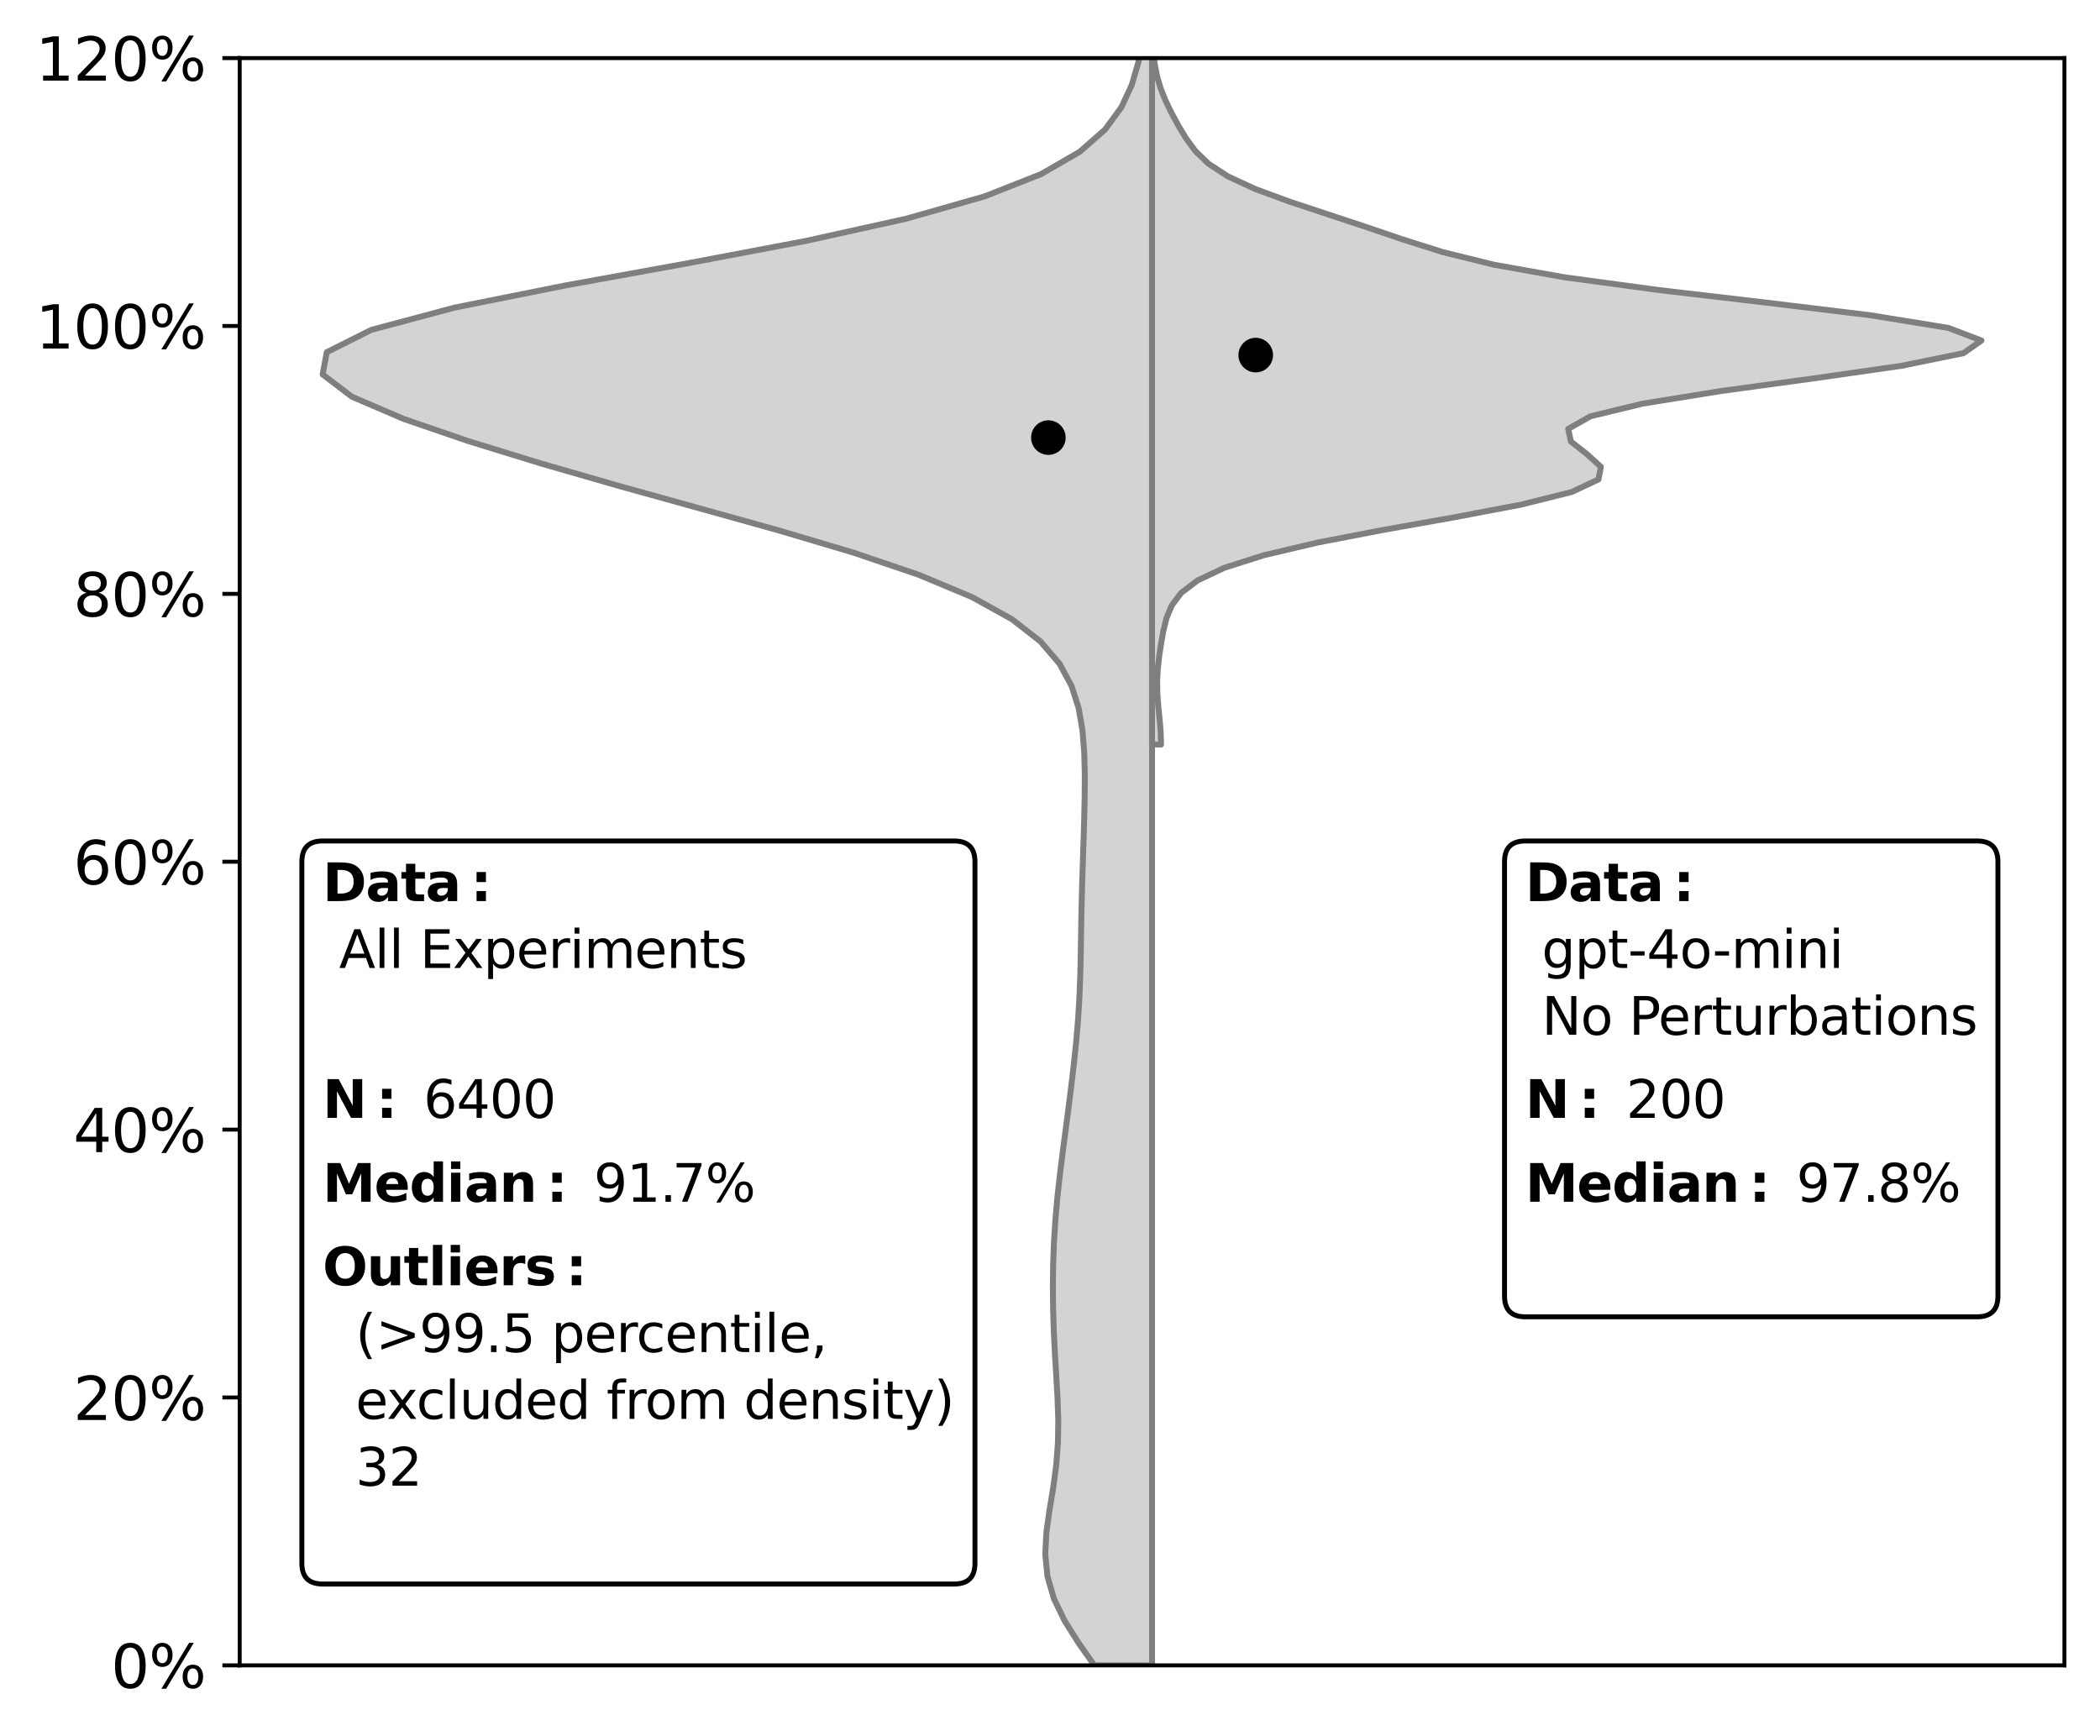 <?xml version="1.0" encoding="utf-8" standalone="no"?>
<!DOCTYPE svg PUBLIC "-//W3C//DTD SVG 1.1//EN"
  "http://www.w3.org/Graphics/SVG/1.1/DTD/svg11.dtd">
<svg xmlns:xlink="http://www.w3.org/1999/xlink" width="424.997pt" height="351.346pt" viewBox="0 0 424.997 351.346" xmlns="http://www.w3.org/2000/svg" version="1.1">
 <defs>
  <style type="text/css">*{stroke-linejoin: round; stroke-linecap: butt}</style>
 </defs>
 <g id="figure_1">
  <g id="patch_1">
   <path d="M 0 351.346 
L 424.997 351.346 
L 424.997 0 
L 0 0 
z
" style="fill: #ffffff"/>
  </g>
  <g id="axes_1">
   <g id="patch_2">
    <path d="M 48.507 337.091 
L 417.797 337.091 
L 417.797 11.759 
L 48.507 11.759 
z
" style="fill: #ffffff"/>
   </g>
   <g id="FillBetweenPolyCollection_1">
    <path d="M 233.152 337.091 
L 221.48 337.091 
L 218.302 332.586 
L 215.458 328.081 
L 213.287 323.575 
L 211.982 319.07 
L 211.539 314.565 
L 211.779 310.06 
L 212.418 305.554 
L 213.158 301.049 
L 213.762 296.544 
L 214.106 292.039 
L 214.172 287.533 
L 214.026 283.028 
L 213.768 278.523 
L 213.495 274.018 
L 213.27 269.512 
L 213.128 265.007 
L 213.08 260.502 
L 213.134 255.997 
L 213.299 251.491 
L 213.584 246.986 
L 213.983 242.481 
L 214.479 237.976 
L 215.039 233.47 
L 215.628 228.965 
L 216.217 224.46 
L 216.787 219.955 
L 217.32 215.449 
L 217.791 210.944 
L 218.174 206.439 
L 218.451 201.934 
L 218.625 197.428 
L 218.725 192.923 
L 218.795 188.418 
L 218.876 183.913 
L 218.99 179.407 
L 219.132 174.902 
L 219.282 170.397 
L 219.417 165.892 
L 219.514 161.386 
L 219.54 156.881 
L 219.431 152.376 
L 219.078 147.871 
L 218.306 143.365 
L 216.87 138.86 
L 214.435 134.355 
L 210.579 129.85 
L 204.811 125.344 
L 196.67 120.839 
L 185.898 116.334 
L 172.626 111.829 
L 157.451 107.323 
L 141.297 102.818 
L 125.088 98.313 
L 109.471 93.808 
L 94.83 89.302 
L 81.688 84.797 
L 71.199 80.292 
L 65.293 75.787 
L 66.138 71.281 
L 75.128 66.776 
L 91.969 62.271 
L 114.495 57.766 
L 139.348 53.26 
L 163.145 48.755 
L 183.472 44.25 
L 199.284 39.745 
L 210.701 35.239 
L 218.5 30.734 
L 223.635 26.229 
L 226.941 21.724 
L 229.039 17.218 
L 230.35 12.713 
L 231.155 8.208 
L 231.636 3.703 
L 231.918 -0.803 
L 232.083 -5.308 
L 232.187 -9.813 
L 232.266 -14.318 
L 232.341 -18.824 
L 232.422 -23.329 
L 232.513 -27.834 
L 232.609 -32.339 
L 232.704 -36.845 
L 232.791 -41.35 
L 232.865 -45.855 
L 232.926 -50.36 
L 232.973 -54.866 
L 233.009 -59.371 
L 233.037 -63.876 
L 233.057 -68.381 
L 233.069 -72.887 
L 233.07 -77.392 
L 233.059 -81.897 
L 233.035 -86.402 
L 233.001 -90.908 
L 232.965 -95.413 
L 232.937 -99.918 
L 232.924 -104.423 
L 232.932 -108.929 
L 233.152 -108.929 
L 233.152 -108.929 
L 233.152 -104.423 
L 233.152 -99.918 
L 233.152 -95.413 
L 233.152 -90.908 
L 233.152 -86.402 
L 233.152 -81.897 
L 233.152 -77.392 
L 233.152 -72.887 
L 233.152 -68.381 
L 233.152 -63.876 
L 233.152 -59.371 
L 233.152 -54.866 
L 233.152 -50.36 
L 233.152 -45.855 
L 233.152 -41.35 
L 233.152 -36.845 
L 233.152 -32.339 
L 233.152 -27.834 
L 233.152 -23.329 
L 233.152 -18.824 
L 233.152 -14.318 
L 233.152 -9.813 
L 233.152 -5.308 
L 233.152 -0.803 
L 233.152 3.703 
L 233.152 8.208 
L 233.152 12.713 
L 233.152 17.218 
L 233.152 21.724 
L 233.152 26.229 
L 233.152 30.734 
L 233.152 35.239 
L 233.152 39.745 
L 233.152 44.25 
L 233.152 48.755 
L 233.152 53.26 
L 233.152 57.766 
L 233.152 62.271 
L 233.152 66.776 
L 233.152 71.281 
L 233.152 75.787 
L 233.152 80.292 
L 233.152 84.797 
L 233.152 89.302 
L 233.152 93.808 
L 233.152 98.313 
L 233.152 102.818 
L 233.152 107.323 
L 233.152 111.829 
L 233.152 116.334 
L 233.152 120.839 
L 233.152 125.344 
L 233.152 129.85 
L 233.152 134.355 
L 233.152 138.86 
L 233.152 143.365 
L 233.152 147.871 
L 233.152 152.376 
L 233.152 156.881 
L 233.152 161.386 
L 233.152 165.892 
L 233.152 170.397 
L 233.152 174.902 
L 233.152 179.407 
L 233.152 183.913 
L 233.152 188.418 
L 233.152 192.923 
L 233.152 197.428 
L 233.152 201.934 
L 233.152 206.439 
L 233.152 210.944 
L 233.152 215.449 
L 233.152 219.955 
L 233.152 224.46 
L 233.152 228.965 
L 233.152 233.47 
L 233.152 237.976 
L 233.152 242.481 
L 233.152 246.986 
L 233.152 251.491 
L 233.152 255.997 
L 233.152 260.502 
L 233.152 265.007 
L 233.152 269.512 
L 233.152 274.018 
L 233.152 278.523 
L 233.152 283.028 
L 233.152 287.533 
L 233.152 292.039 
L 233.152 296.544 
L 233.152 301.049 
L 233.152 305.554 
L 233.152 310.06 
L 233.152 314.565 
L 233.152 319.07 
L 233.152 323.575 
L 233.152 328.081 
L 233.152 332.586 
L 233.152 337.091 
z
" clip-path="url(#p422aed0b21)" style="fill: #d3d3d3; stroke: #7f7f7f; stroke-width: 1.2"/>
   </g>
   <g id="FillBetweenPolyCollection_2">
    <defs>
     <path id="mba9b679ccd" d="M 234.975 -200.643 
L 233.152 -200.643 
L 233.152 -203.198 
L 233.152 -205.754 
L 233.152 -208.309 
L 233.152 -210.865 
L 233.152 -213.42 
L 233.152 -215.976 
L 233.152 -218.531 
L 233.152 -221.087 
L 233.152 -223.643 
L 233.152 -226.198 
L 233.152 -228.754 
L 233.152 -231.309 
L 233.152 -233.865 
L 233.152 -236.42 
L 233.152 -238.976 
L 233.152 -241.531 
L 233.152 -244.087 
L 233.152 -246.642 
L 233.152 -249.198 
L 233.152 -251.753 
L 233.152 -254.309 
L 233.152 -256.864 
L 233.152 -259.42 
L 233.152 -261.975 
L 233.152 -264.531 
L 233.152 -267.086 
L 233.152 -269.642 
L 233.152 -272.198 
L 233.152 -274.753 
L 233.152 -277.309 
L 233.152 -279.864 
L 233.152 -282.42 
L 233.152 -284.975 
L 233.152 -287.531 
L 233.152 -290.086 
L 233.152 -292.642 
L 233.152 -295.197 
L 233.152 -297.753 
L 233.152 -300.308 
L 233.152 -302.864 
L 233.152 -305.419 
L 233.152 -307.975 
L 233.152 -310.53 
L 233.152 -313.086 
L 233.152 -315.641 
L 233.152 -318.197 
L 233.152 -320.753 
L 233.152 -323.308 
L 233.152 -325.864 
L 233.152 -328.419 
L 233.152 -330.975 
L 233.152 -333.53 
L 233.152 -336.086 
L 233.152 -338.641 
L 233.152 -341.197 
L 233.152 -343.752 
L 233.152 -346.308 
L 233.152 -348.863 
L 233.152 -351.419 
L 233.152 -353.974 
L 233.152 -356.53 
L 233.152 -359.085 
L 233.152 -361.641 
L 233.152 -364.196 
L 233.152 -366.752 
L 233.152 -369.308 
L 233.152 -371.863 
L 233.152 -374.419 
L 233.152 -376.974 
L 233.152 -379.53 
L 233.152 -382.085 
L 233.152 -384.641 
L 233.152 -387.196 
L 233.152 -389.752 
L 233.152 -392.307 
L 233.152 -394.863 
L 233.152 -397.418 
L 233.152 -399.974 
L 233.152 -402.529 
L 233.152 -405.085 
L 233.152 -407.64 
L 233.152 -410.196 
L 233.152 -412.751 
L 233.152 -415.307 
L 233.152 -417.863 
L 233.152 -420.418 
L 233.152 -422.974 
L 233.152 -425.529 
L 233.152 -428.085 
L 233.152 -430.64 
L 233.152 -433.196 
L 233.152 -435.751 
L 233.152 -438.307 
L 233.152 -440.862 
L 233.152 -443.418 
L 233.152 -445.973 
L 233.152 -448.529 
L 233.152 -451.084 
L 233.152 -453.64 
L 234.963 -453.64 
L 234.963 -453.64 
L 234.866 -451.084 
L 234.605 -448.529 
L 234.255 -445.973 
L 233.902 -443.418 
L 233.609 -440.862 
L 233.401 -438.307 
L 233.274 -435.751 
L 233.205 -433.196 
L 233.173 -430.64 
L 233.159 -428.085 
L 233.154 -425.529 
L 233.153 -422.974 
L 233.152 -420.418 
L 233.152 -417.863 
L 233.152 -415.307 
L 233.152 -412.751 
L 233.152 -410.196 
L 233.152 -407.64 
L 233.152 -405.085 
L 233.152 -402.529 
L 233.152 -399.974 
L 233.152 -397.418 
L 233.152 -394.863 
L 233.152 -392.307 
L 233.152 -389.752 
L 233.152 -387.196 
L 233.152 -384.641 
L 233.152 -382.085 
L 233.152 -379.53 
L 233.152 -376.974 
L 233.152 -374.419 
L 233.152 -371.863 
L 233.152 -369.308 
L 233.152 -366.752 
L 233.152 -364.196 
L 233.152 -361.641 
L 233.152 -359.085 
L 233.152 -356.53 
L 233.153 -353.974 
L 233.155 -351.419 
L 233.164 -348.863 
L 233.187 -346.308 
L 233.247 -343.752 
L 233.381 -341.197 
L 233.65 -338.641 
L 234.125 -336.086 
L 234.866 -333.53 
L 235.883 -330.975 
L 237.125 -328.419 
L 238.516 -325.864 
L 240.055 -323.308 
L 241.937 -320.753 
L 244.587 -318.197 
L 248.517 -315.641 
L 254.037 -313.086 
L 260.982 -310.53 
L 268.696 -307.975 
L 276.422 -305.419 
L 283.934 -302.864 
L 292.024 -300.308 
L 302.386 -297.753 
L 316.756 -295.197 
L 335.659 -292.642 
L 357.486 -290.086 
L 378.555 -287.531 
L 394.292 -284.975 
L 401.011 -282.42 
L 397.377 -279.864 
L 384.859 -277.309 
L 367.044 -274.753 
L 348.295 -272.198 
L 332.431 -269.642 
L 321.884 -267.086 
L 317.371 -264.531 
L 317.922 -261.975 
L 321.168 -259.42 
L 323.99 -256.864 
L 323.505 -254.309 
L 318.072 -251.753 
L 307.808 -249.198 
L 294.337 -246.642 
L 279.948 -244.087 
L 266.69 -241.531 
L 255.831 -238.976 
L 247.792 -236.42 
L 242.366 -233.865 
L 239.018 -231.309 
L 237.111 -228.754 
L 236.062 -226.198 
L 235.435 -223.643 
L 234.978 -221.087 
L 234.6 -218.531 
L 234.319 -215.976 
L 234.187 -213.42 
L 234.23 -210.865 
L 234.423 -208.309 
L 234.682 -205.754 
L 234.898 -203.198 
L 234.975 -200.643 
z
" style="stroke: #7f7f7f; stroke-width: 1.2"/>
    </defs>
    <g clip-path="url(#p422aed0b21)">
     <use xlink:href="#mba9b679ccd" x="0" y="351.346" style="fill: #d3d3d3; stroke: #7f7f7f; stroke-width: 1.2"/>
    </g>
   </g>
   <g id="patch_3">
    <path d="M 233.152 337.091 
L 233.152 337.091 
L 233.152 337.091 
L 233.152 337.091 
z
" clip-path="url(#p422aed0b21)" style="fill: #d3d3d3; stroke: #7f7f7f; stroke-width: 1.2; stroke-linejoin: miter"/>
   </g>
   <g id="patch_4">
    <path d="M 233.152 337.091 
L 233.152 337.091 
L 233.152 337.091 
L 233.152 337.091 
z
" clip-path="url(#p422aed0b21)" style="fill: #d3d3d3; stroke: #7f7f7f; stroke-width: 1.2; stroke-linejoin: miter"/>
   </g>
   <g id="matplotlib.axis_1"/>
   <g id="matplotlib.axis_2">
    <g id="ytick_1">
     <g id="line2d_1">
      <defs>
       <path id="m19a3722b92" d="M 0 0 
L -3.5 0 
" style="stroke: #000000; stroke-width: 0.8"/>
      </defs>
      <g>
       <use xlink:href="#m19a3722b92" x="48.507" y="337.091" style="stroke: #000000; stroke-width: 0.8"/>
      </g>
     </g>
     <g id="text_1">
      <!-- 0% -->
      <g transform="translate(22.47 341.65) scale(0.12 -0.12)">
       <defs>
        <path id="DejaVuSans-30" d="M 2034 4250 
Q 1547 4250 1301 3770 
Q 1056 3291 1056 2328 
Q 1056 1369 1301 889 
Q 1547 409 2034 409 
Q 2525 409 2770 889 
Q 3016 1369 3016 2328 
Q 3016 3291 2770 3770 
Q 2525 4250 2034 4250 
z
M 2034 4750 
Q 2819 4750 3233 4129 
Q 3647 3509 3647 2328 
Q 3647 1150 3233 529 
Q 2819 -91 2034 -91 
Q 1250 -91 836 529 
Q 422 1150 422 2328 
Q 422 3509 836 4129 
Q 1250 4750 2034 4750 
z
" transform="scale(0.016)"/>
        <path id="DejaVuSans-25" d="M 4653 2053 
Q 4381 2053 4226 1822 
Q 4072 1591 4072 1178 
Q 4072 772 4226 539 
Q 4381 306 4653 306 
Q 4919 306 5073 539 
Q 5228 772 5228 1178 
Q 5228 1588 5073 1820 
Q 4919 2053 4653 2053 
z
M 4653 2450 
Q 5147 2450 5437 2106 
Q 5728 1763 5728 1178 
Q 5728 594 5436 251 
Q 5144 -91 4653 -91 
Q 4153 -91 3862 251 
Q 3572 594 3572 1178 
Q 3572 1766 3864 2108 
Q 4156 2450 4653 2450 
z
M 1428 4353 
Q 1159 4353 1004 4120 
Q 850 3888 850 3481 
Q 850 3069 1003 2837 
Q 1156 2606 1428 2606 
Q 1700 2606 1854 2837 
Q 2009 3069 2009 3481 
Q 2009 3884 1853 4118 
Q 1697 4353 1428 4353 
z
M 4250 4750 
L 4750 4750 
L 1831 -91 
L 1331 -91 
L 4250 4750 
z
M 1428 4750 
Q 1922 4750 2215 4408 
Q 2509 4066 2509 3481 
Q 2509 2891 2217 2550 
Q 1925 2209 1428 2209 
Q 931 2209 642 2551 
Q 353 2894 353 3481 
Q 353 4063 643 4406 
Q 934 4750 1428 4750 
z
" transform="scale(0.016)"/>
       </defs>
       <use xlink:href="#DejaVuSans-30"/>
       <use xlink:href="#DejaVuSans-25" transform="translate(63.623 0)"/>
      </g>
     </g>
    </g>
    <g id="ytick_2">
     <g id="line2d_2">
      <g>
       <use xlink:href="#m19a3722b92" x="48.507" y="282.869" style="stroke: #000000; stroke-width: 0.8"/>
      </g>
     </g>
     <g id="text_2">
      <!-- 20% -->
      <g transform="translate(14.835 287.428) scale(0.12 -0.12)">
       <defs>
        <path id="DejaVuSans-32" d="M 1228 531 
L 3431 531 
L 3431 0 
L 469 0 
L 469 531 
Q 828 903 1448 1529 
Q 2069 2156 2228 2338 
Q 2531 2678 2651 2914 
Q 2772 3150 2772 3378 
Q 2772 3750 2511 3984 
Q 2250 4219 1831 4219 
Q 1534 4219 1204 4116 
Q 875 4013 500 3803 
L 500 4441 
Q 881 4594 1212 4672 
Q 1544 4750 1819 4750 
Q 2544 4750 2975 4387 
Q 3406 4025 3406 3419 
Q 3406 3131 3298 2873 
Q 3191 2616 2906 2266 
Q 2828 2175 2409 1742 
Q 1991 1309 1228 531 
z
" transform="scale(0.016)"/>
       </defs>
       <use xlink:href="#DejaVuSans-32"/>
       <use xlink:href="#DejaVuSans-30" transform="translate(63.623 0)"/>
       <use xlink:href="#DejaVuSans-25" transform="translate(127.246 0)"/>
      </g>
     </g>
    </g>
    <g id="ytick_3">
     <g id="line2d_3">
      <g>
       <use xlink:href="#m19a3722b92" x="48.507" y="228.647" style="stroke: #000000; stroke-width: 0.8"/>
      </g>
     </g>
     <g id="text_3">
      <!-- 40% -->
      <g transform="translate(14.835 233.206) scale(0.12 -0.12)">
       <defs>
        <path id="DejaVuSans-34" d="M 2419 4116 
L 825 1625 
L 2419 1625 
L 2419 4116 
z
M 2253 4666 
L 3047 4666 
L 3047 1625 
L 3713 1625 
L 3713 1100 
L 3047 1100 
L 3047 0 
L 2419 0 
L 2419 1100 
L 313 1100 
L 313 1709 
L 2253 4666 
z
" transform="scale(0.016)"/>
       </defs>
       <use xlink:href="#DejaVuSans-34"/>
       <use xlink:href="#DejaVuSans-30" transform="translate(63.623 0)"/>
       <use xlink:href="#DejaVuSans-25" transform="translate(127.246 0)"/>
      </g>
     </g>
    </g>
    <g id="ytick_4">
     <g id="line2d_4">
      <g>
       <use xlink:href="#m19a3722b92" x="48.507" y="174.425" style="stroke: #000000; stroke-width: 0.8"/>
      </g>
     </g>
     <g id="text_4">
      <!-- 60% -->
      <g transform="translate(14.835 178.984) scale(0.12 -0.12)">
       <defs>
        <path id="DejaVuSans-36" d="M 2113 2584 
Q 1688 2584 1439 2293 
Q 1191 2003 1191 1497 
Q 1191 994 1439 701 
Q 1688 409 2113 409 
Q 2538 409 2786 701 
Q 3034 994 3034 1497 
Q 3034 2003 2786 2293 
Q 2538 2584 2113 2584 
z
M 3366 4563 
L 3366 3988 
Q 3128 4100 2886 4159 
Q 2644 4219 2406 4219 
Q 1781 4219 1451 3797 
Q 1122 3375 1075 2522 
Q 1259 2794 1537 2939 
Q 1816 3084 2150 3084 
Q 2853 3084 3261 2657 
Q 3669 2231 3669 1497 
Q 3669 778 3244 343 
Q 2819 -91 2113 -91 
Q 1303 -91 875 529 
Q 447 1150 447 2328 
Q 447 3434 972 4092 
Q 1497 4750 2381 4750 
Q 2619 4750 2861 4703 
Q 3103 4656 3366 4563 
z
" transform="scale(0.016)"/>
       </defs>
       <use xlink:href="#DejaVuSans-36"/>
       <use xlink:href="#DejaVuSans-30" transform="translate(63.623 0)"/>
       <use xlink:href="#DejaVuSans-25" transform="translate(127.246 0)"/>
      </g>
     </g>
    </g>
    <g id="ytick_5">
     <g id="line2d_5">
      <g>
       <use xlink:href="#m19a3722b92" x="48.507" y="120.203" style="stroke: #000000; stroke-width: 0.8"/>
      </g>
     </g>
     <g id="text_5">
      <!-- 80% -->
      <g transform="translate(14.835 124.762) scale(0.12 -0.12)">
       <defs>
        <path id="DejaVuSans-38" d="M 2034 2216 
Q 1584 2216 1326 1975 
Q 1069 1734 1069 1313 
Q 1069 891 1326 650 
Q 1584 409 2034 409 
Q 2484 409 2743 651 
Q 3003 894 3003 1313 
Q 3003 1734 2745 1975 
Q 2488 2216 2034 2216 
z
M 1403 2484 
Q 997 2584 770 2862 
Q 544 3141 544 3541 
Q 544 4100 942 4425 
Q 1341 4750 2034 4750 
Q 2731 4750 3128 4425 
Q 3525 4100 3525 3541 
Q 3525 3141 3298 2862 
Q 3072 2584 2669 2484 
Q 3125 2378 3379 2068 
Q 3634 1759 3634 1313 
Q 3634 634 3220 271 
Q 2806 -91 2034 -91 
Q 1263 -91 848 271 
Q 434 634 434 1313 
Q 434 1759 690 2068 
Q 947 2378 1403 2484 
z
M 1172 3481 
Q 1172 3119 1398 2916 
Q 1625 2713 2034 2713 
Q 2441 2713 2670 2916 
Q 2900 3119 2900 3481 
Q 2900 3844 2670 4047 
Q 2441 4250 2034 4250 
Q 1625 4250 1398 4047 
Q 1172 3844 1172 3481 
z
" transform="scale(0.016)"/>
       </defs>
       <use xlink:href="#DejaVuSans-38"/>
       <use xlink:href="#DejaVuSans-30" transform="translate(63.623 0)"/>
       <use xlink:href="#DejaVuSans-25" transform="translate(127.246 0)"/>
      </g>
     </g>
    </g>
    <g id="ytick_6">
     <g id="line2d_6">
      <g>
       <use xlink:href="#m19a3722b92" x="48.507" y="65.981" style="stroke: #000000; stroke-width: 0.8"/>
      </g>
     </g>
     <g id="text_6">
      <!-- 100% -->
      <g transform="translate(7.2 70.54) scale(0.12 -0.12)">
       <defs>
        <path id="DejaVuSans-31" d="M 794 531 
L 1825 531 
L 1825 4091 
L 703 3866 
L 703 4441 
L 1819 4666 
L 2450 4666 
L 2450 531 
L 3481 531 
L 3481 0 
L 794 0 
L 794 531 
z
" transform="scale(0.016)"/>
       </defs>
       <use xlink:href="#DejaVuSans-31"/>
       <use xlink:href="#DejaVuSans-30" transform="translate(63.623 0)"/>
       <use xlink:href="#DejaVuSans-30" transform="translate(127.246 0)"/>
       <use xlink:href="#DejaVuSans-25" transform="translate(190.869 0)"/>
      </g>
     </g>
    </g>
    <g id="ytick_7">
     <g id="line2d_7">
      <g>
       <use xlink:href="#m19a3722b92" x="48.507" y="11.759" style="stroke: #000000; stroke-width: 0.8"/>
      </g>
     </g>
     <g id="text_7">
      <!-- 120% -->
      <g transform="translate(7.2 16.318) scale(0.12 -0.12)">
       <use xlink:href="#DejaVuSans-31"/>
       <use xlink:href="#DejaVuSans-32" transform="translate(63.623 0)"/>
       <use xlink:href="#DejaVuSans-30" transform="translate(127.246 0)"/>
       <use xlink:href="#DejaVuSans-25" transform="translate(190.869 0)"/>
      </g>
     </g>
    </g>
   </g>
   <g id="patch_5">
    <path d="M 48.507 337.091 
L 48.507 11.759 
" style="fill: none; stroke: #000000; stroke-width: 0.8; stroke-linejoin: miter; stroke-linecap: square"/>
   </g>
   <g id="patch_6">
    <path d="M 417.797 337.091 
L 417.797 11.759 
" style="fill: none; stroke: #000000; stroke-width: 0.8; stroke-linejoin: miter; stroke-linecap: square"/>
   </g>
   <g id="patch_7">
    <path d="M 48.507 337.091 
L 417.797 337.091 
" style="fill: none; stroke: #000000; stroke-width: 0.8; stroke-linejoin: miter; stroke-linecap: square"/>
   </g>
   <g id="patch_8">
    <path d="M 48.507 11.759 
L 417.797 11.759 
" style="fill: none; stroke: #000000; stroke-width: 0.8; stroke-linejoin: miter; stroke-linecap: square"/>
   </g>
   <g id="line2d_8">
    <defs>
     <path id="m5fb9845cbf" d="M 0 3 
C 0.796 3 1.559 2.684 2.121 2.121 
C 2.684 1.559 3 0.796 3 0 
C 3 -0.796 2.684 -1.559 2.121 -2.121 
C 1.559 -2.684 0.796 -3 0 -3 
C -0.796 -3 -1.559 -2.684 -2.121 -2.121 
C -2.684 -1.559 -3 -0.796 -3 0 
C -3 0.796 -2.684 1.559 -2.121 2.121 
C -1.559 2.684 -0.796 3 0 3 
z
" style="stroke: #000000"/>
    </defs>
    <g clip-path="url(#p422aed0b21)">
     <use xlink:href="#m5fb9845cbf" x="212.169" y="88.574" style="stroke: #000000"/>
    </g>
   </g>
   <g id="line2d_9">
    <g clip-path="url(#p422aed0b21)">
     <use xlink:href="#m5fb9845cbf" x="254.134" y="71.875" style="stroke: #000000"/>
    </g>
   </g>
   <g id="text_8">
    <g id="patch_9">
     <path d="M 65.293 320.624 
L 193.111 320.624 
Q 197.311 320.624 197.311 316.424 
L 197.311 174.425 
Q 197.311 170.225 193.111 170.225 
L 65.293 170.225 
Q 61.093 170.225 61.093 174.425 
L 61.093 316.424 
Q 61.093 320.624 65.293 320.624 
z
" style="fill: #ffffff; stroke: #000000; stroke-linejoin: miter"/>
    </g>
    <!-- $\mathbf{Data:}$ -->
    <g transform="translate(65.293 182.403) scale(0.105 -0.105)">
     <defs>
      <path id="DejaVuSans-Bold-44" d="M 1791 3756 
L 1791 909 
L 2222 909 
Q 2959 909 3348 1275 
Q 3738 1641 3738 2338 
Q 3738 3031 3350 3393 
Q 2963 3756 2222 3756 
L 1791 3756 
z
M 588 4666 
L 1856 4666 
Q 2919 4666 3439 4514 
Q 3959 4363 4331 4000 
Q 4659 3684 4818 3271 
Q 4978 2859 4978 2338 
Q 4978 1809 4818 1395 
Q 4659 981 4331 666 
Q 3956 303 3431 151 
Q 2906 0 1856 0 
L 588 0 
L 588 4666 
z
" transform="scale(0.016)"/>
      <path id="DejaVuSans-Bold-61" d="M 2106 1575 
Q 1756 1575 1579 1456 
Q 1403 1338 1403 1106 
Q 1403 894 1545 773 
Q 1688 653 1941 653 
Q 2256 653 2472 879 
Q 2688 1106 2688 1447 
L 2688 1575 
L 2106 1575 
z
M 3816 1997 
L 3816 0 
L 2688 0 
L 2688 519 
Q 2463 200 2181 54 
Q 1900 -91 1497 -91 
Q 953 -91 614 226 
Q 275 544 275 1050 
Q 275 1666 698 1953 
Q 1122 2241 2028 2241 
L 2688 2241 
L 2688 2328 
Q 2688 2594 2478 2717 
Q 2269 2841 1825 2841 
Q 1466 2841 1156 2769 
Q 847 2697 581 2553 
L 581 3406 
Q 941 3494 1303 3539 
Q 1666 3584 2028 3584 
Q 2975 3584 3395 3211 
Q 3816 2838 3816 1997 
z
" transform="scale(0.016)"/>
      <path id="DejaVuSans-Bold-74" d="M 1759 4494 
L 1759 3500 
L 2913 3500 
L 2913 2700 
L 1759 2700 
L 1759 1216 
Q 1759 972 1856 886 
Q 1953 800 2241 800 
L 2816 800 
L 2816 0 
L 1856 0 
Q 1194 0 917 276 
Q 641 553 641 1216 
L 641 2700 
L 84 2700 
L 84 3500 
L 641 3500 
L 641 4494 
L 1759 4494 
z
" transform="scale(0.016)"/>
      <path id="DejaVuSans-Bold-3a" d="M 716 3500 
L 1844 3500 
L 1844 2291 
L 716 2291 
L 716 3500 
z
M 716 1209 
L 1844 1209 
L 1844 0 
L 716 0 
L 716 1209 
z
" transform="scale(0.016)"/>
     </defs>
     <use xlink:href="#DejaVuSans-Bold-44" transform="translate(0 0.094)"/>
     <use xlink:href="#DejaVuSans-Bold-61" transform="translate(83.008 0.094)"/>
     <use xlink:href="#DejaVuSans-Bold-74" transform="translate(150.488 0.094)"/>
     <use xlink:href="#DejaVuSans-Bold-61" transform="translate(198.291 0.094)"/>
     <use xlink:href="#DejaVuSans-Bold-3a" transform="translate(285.254 0.094)"/>
    </g>
    <!--  -->
    <g transform="translate(65.293 185.784) scale(0.105 -0.105)"/>
    <!--  -->
    <g transform="translate(65.293 189.164) scale(0.105 -0.105)"/>
    <!--  -->
    <g transform="translate(65.293 192.545) scale(0.105 -0.105)"/>
    <!--  All Experiments -->
    <g transform="translate(65.293 195.925) scale(0.105 -0.105)">
     <defs>
      <path id="DejaVuSans-20" transform="scale(0.016)"/>
      <path id="DejaVuSans-41" d="M 2188 4044 
L 1331 1722 
L 3047 1722 
L 2188 4044 
z
M 1831 4666 
L 2547 4666 
L 4325 0 
L 3669 0 
L 3244 1197 
L 1141 1197 
L 716 0 
L 50 0 
L 1831 4666 
z
" transform="scale(0.016)"/>
      <path id="DejaVuSans-6c" d="M 603 4863 
L 1178 4863 
L 1178 0 
L 603 0 
L 603 4863 
z
" transform="scale(0.016)"/>
      <path id="DejaVuSans-45" d="M 628 4666 
L 3578 4666 
L 3578 4134 
L 1259 4134 
L 1259 2753 
L 3481 2753 
L 3481 2222 
L 1259 2222 
L 1259 531 
L 3634 531 
L 3634 0 
L 628 0 
L 628 4666 
z
" transform="scale(0.016)"/>
      <path id="DejaVuSans-78" d="M 3513 3500 
L 2247 1797 
L 3578 0 
L 2900 0 
L 1881 1375 
L 863 0 
L 184 0 
L 1544 1831 
L 300 3500 
L 978 3500 
L 1906 2253 
L 2834 3500 
L 3513 3500 
z
" transform="scale(0.016)"/>
      <path id="DejaVuSans-70" d="M 1159 525 
L 1159 -1331 
L 581 -1331 
L 581 3500 
L 1159 3500 
L 1159 2969 
Q 1341 3281 1617 3432 
Q 1894 3584 2278 3584 
Q 2916 3584 3314 3078 
Q 3713 2572 3713 1747 
Q 3713 922 3314 415 
Q 2916 -91 2278 -91 
Q 1894 -91 1617 61 
Q 1341 213 1159 525 
z
M 3116 1747 
Q 3116 2381 2855 2742 
Q 2594 3103 2138 3103 
Q 1681 3103 1420 2742 
Q 1159 2381 1159 1747 
Q 1159 1113 1420 752 
Q 1681 391 2138 391 
Q 2594 391 2855 752 
Q 3116 1113 3116 1747 
z
" transform="scale(0.016)"/>
      <path id="DejaVuSans-65" d="M 3597 1894 
L 3597 1613 
L 953 1613 
Q 991 1019 1311 708 
Q 1631 397 2203 397 
Q 2534 397 2845 478 
Q 3156 559 3463 722 
L 3463 178 
Q 3153 47 2828 -22 
Q 2503 -91 2169 -91 
Q 1331 -91 842 396 
Q 353 884 353 1716 
Q 353 2575 817 3079 
Q 1281 3584 2069 3584 
Q 2775 3584 3186 3129 
Q 3597 2675 3597 1894 
z
M 3022 2063 
Q 3016 2534 2758 2815 
Q 2500 3097 2075 3097 
Q 1594 3097 1305 2825 
Q 1016 2553 972 2059 
L 3022 2063 
z
" transform="scale(0.016)"/>
      <path id="DejaVuSans-72" d="M 2631 2963 
Q 2534 3019 2420 3045 
Q 2306 3072 2169 3072 
Q 1681 3072 1420 2755 
Q 1159 2438 1159 1844 
L 1159 0 
L 581 0 
L 581 3500 
L 1159 3500 
L 1159 2956 
Q 1341 3275 1631 3429 
Q 1922 3584 2338 3584 
Q 2397 3584 2469 3576 
Q 2541 3569 2628 3553 
L 2631 2963 
z
" transform="scale(0.016)"/>
      <path id="DejaVuSans-69" d="M 603 3500 
L 1178 3500 
L 1178 0 
L 603 0 
L 603 3500 
z
M 603 4863 
L 1178 4863 
L 1178 4134 
L 603 4134 
L 603 4863 
z
" transform="scale(0.016)"/>
      <path id="DejaVuSans-6d" d="M 3328 2828 
Q 3544 3216 3844 3400 
Q 4144 3584 4550 3584 
Q 5097 3584 5394 3201 
Q 5691 2819 5691 2113 
L 5691 0 
L 5113 0 
L 5113 2094 
Q 5113 2597 4934 2840 
Q 4756 3084 4391 3084 
Q 3944 3084 3684 2787 
Q 3425 2491 3425 1978 
L 3425 0 
L 2847 0 
L 2847 2094 
Q 2847 2600 2669 2842 
Q 2491 3084 2119 3084 
Q 1678 3084 1418 2786 
Q 1159 2488 1159 1978 
L 1159 0 
L 581 0 
L 581 3500 
L 1159 3500 
L 1159 2956 
Q 1356 3278 1631 3431 
Q 1906 3584 2284 3584 
Q 2666 3584 2933 3390 
Q 3200 3197 3328 2828 
z
" transform="scale(0.016)"/>
      <path id="DejaVuSans-6e" d="M 3513 2113 
L 3513 0 
L 2938 0 
L 2938 2094 
Q 2938 2591 2744 2837 
Q 2550 3084 2163 3084 
Q 1697 3084 1428 2787 
Q 1159 2491 1159 1978 
L 1159 0 
L 581 0 
L 581 3500 
L 1159 3500 
L 1159 2956 
Q 1366 3272 1645 3428 
Q 1925 3584 2291 3584 
Q 2894 3584 3203 3211 
Q 3513 2838 3513 2113 
z
" transform="scale(0.016)"/>
      <path id="DejaVuSans-74" d="M 1172 4494 
L 1172 3500 
L 2356 3500 
L 2356 3053 
L 1172 3053 
L 1172 1153 
Q 1172 725 1289 603 
Q 1406 481 1766 481 
L 2356 481 
L 2356 0 
L 1766 0 
Q 1100 0 847 248 
Q 594 497 594 1153 
L 594 3053 
L 172 3053 
L 172 3500 
L 594 3500 
L 594 4494 
L 1172 4494 
z
" transform="scale(0.016)"/>
      <path id="DejaVuSans-73" d="M 2834 3397 
L 2834 2853 
Q 2591 2978 2328 3040 
Q 2066 3103 1784 3103 
Q 1356 3103 1142 2972 
Q 928 2841 928 2578 
Q 928 2378 1081 2264 
Q 1234 2150 1697 2047 
L 1894 2003 
Q 2506 1872 2764 1633 
Q 3022 1394 3022 966 
Q 3022 478 2636 193 
Q 2250 -91 1575 -91 
Q 1294 -91 989 -36 
Q 684 19 347 128 
L 347 722 
Q 666 556 975 473 
Q 1284 391 1588 391 
Q 1994 391 2212 530 
Q 2431 669 2431 922 
Q 2431 1156 2273 1281 
Q 2116 1406 1581 1522 
L 1381 1569 
Q 847 1681 609 1914 
Q 372 2147 372 2553 
Q 372 3047 722 3315 
Q 1072 3584 1716 3584 
Q 2034 3584 2315 3537 
Q 2597 3491 2834 3397 
z
" transform="scale(0.016)"/>
     </defs>
     <use xlink:href="#DejaVuSans-20"/>
     <use xlink:href="#DejaVuSans-41" transform="translate(31.787 0)"/>
     <use xlink:href="#DejaVuSans-6c" transform="translate(100.195 0)"/>
     <use xlink:href="#DejaVuSans-6c" transform="translate(127.979 0)"/>
     <use xlink:href="#DejaVuSans-20" transform="translate(155.762 0)"/>
     <use xlink:href="#DejaVuSans-45" transform="translate(187.549 0)"/>
     <use xlink:href="#DejaVuSans-78" transform="translate(250.732 0)"/>
     <use xlink:href="#DejaVuSans-70" transform="translate(309.912 0)"/>
     <use xlink:href="#DejaVuSans-65" transform="translate(373.389 0)"/>
     <use xlink:href="#DejaVuSans-72" transform="translate(434.912 0)"/>
     <use xlink:href="#DejaVuSans-69" transform="translate(476.025 0)"/>
     <use xlink:href="#DejaVuSans-6d" transform="translate(503.809 0)"/>
     <use xlink:href="#DejaVuSans-65" transform="translate(601.221 0)"/>
     <use xlink:href="#DejaVuSans-6e" transform="translate(662.744 0)"/>
     <use xlink:href="#DejaVuSans-74" transform="translate(726.123 0)"/>
     <use xlink:href="#DejaVuSans-73" transform="translate(765.332 0)"/>
    </g>
    <!--  -->
    <g transform="translate(65.293 199.306) scale(0.105 -0.105)"/>
    <!--  -->
    <g transform="translate(65.293 202.686) scale(0.105 -0.105)"/>
    <!--  -->
    <g transform="translate(65.293 206.066) scale(0.105 -0.105)"/>
    <!--  -->
    <g transform="translate(65.293 209.447) scale(0.105 -0.105)"/>
    <!--  -->
    <g transform="translate(65.293 212.827) scale(0.105 -0.105)"/>
    <!--  -->
    <g transform="translate(65.293 216.208) scale(0.105 -0.105)"/>
    <!--  -->
    <g transform="translate(65.293 219.588) scale(0.105 -0.105)"/>
    <!--  -->
    <g transform="translate(65.293 222.969) scale(0.105 -0.105)"/>
    <!-- $\mathbf{N:}$ 6400 -->
    <g transform="translate(65.293 226.349) scale(0.105 -0.105)">
     <defs>
      <path id="DejaVuSans-Bold-4e" d="M 588 4666 
L 1931 4666 
L 3628 1466 
L 3628 4666 
L 4769 4666 
L 4769 0 
L 3425 0 
L 1728 3200 
L 1728 0 
L 588 0 
L 588 4666 
z
" transform="scale(0.016)"/>
     </defs>
     <use xlink:href="#DejaVuSans-Bold-4e" transform="translate(0 0.781)"/>
     <use xlink:href="#DejaVuSans-Bold-3a" transform="translate(103.174 0.781)"/>
     <use xlink:href="#DejaVuSans-20" transform="translate(162.646 0.781)"/>
     <use xlink:href="#DejaVuSans-36" transform="translate(194.434 0.781)"/>
     <use xlink:href="#DejaVuSans-34" transform="translate(258.057 0.781)"/>
     <use xlink:href="#DejaVuSans-30" transform="translate(321.68 0.781)"/>
     <use xlink:href="#DejaVuSans-30" transform="translate(385.303 0.781)"/>
    </g>
    <!--  -->
    <g transform="translate(65.293 229.729) scale(0.105 -0.105)"/>
    <!--  -->
    <g transform="translate(65.293 233.11) scale(0.105 -0.105)"/>
    <!--  -->
    <g transform="translate(65.293 236.49) scale(0.105 -0.105)"/>
    <!--  -->
    <g transform="translate(65.293 239.871) scale(0.105 -0.105)"/>
    <!-- $\mathbf{Median:}$ 91.7% -->
    <g transform="translate(65.293 243.251) scale(0.105 -0.105)">
     <defs>
      <path id="DejaVuSans-Bold-4d" d="M 588 4666 
L 2119 4666 
L 3181 2169 
L 4250 4666 
L 5778 4666 
L 5778 0 
L 4641 0 
L 4641 3413 
L 3566 897 
L 2803 897 
L 1728 3413 
L 1728 0 
L 588 0 
L 588 4666 
z
" transform="scale(0.016)"/>
      <path id="DejaVuSans-Bold-65" d="M 4031 1759 
L 4031 1441 
L 1416 1441 
Q 1456 1047 1700 850 
Q 1944 653 2381 653 
Q 2734 653 3104 758 
Q 3475 863 3866 1075 
L 3866 213 
Q 3469 63 3072 -14 
Q 2675 -91 2278 -91 
Q 1328 -91 801 392 
Q 275 875 275 1747 
Q 275 2603 792 3093 
Q 1309 3584 2216 3584 
Q 3041 3584 3536 3087 
Q 4031 2591 4031 1759 
z
M 2881 2131 
Q 2881 2450 2695 2645 
Q 2509 2841 2209 2841 
Q 1884 2841 1681 2658 
Q 1478 2475 1428 2131 
L 2881 2131 
z
" transform="scale(0.016)"/>
      <path id="DejaVuSans-Bold-64" d="M 2919 2988 
L 2919 4863 
L 4044 4863 
L 4044 0 
L 2919 0 
L 2919 506 
Q 2688 197 2409 53 
Q 2131 -91 1766 -91 
Q 1119 -91 703 423 
Q 288 938 288 1747 
Q 288 2556 703 3070 
Q 1119 3584 1766 3584 
Q 2128 3584 2408 3439 
Q 2688 3294 2919 2988 
z
M 2181 722 
Q 2541 722 2730 984 
Q 2919 1247 2919 1747 
Q 2919 2247 2730 2509 
Q 2541 2772 2181 2772 
Q 1825 2772 1636 2509 
Q 1447 2247 1447 1747 
Q 1447 1247 1636 984 
Q 1825 722 2181 722 
z
" transform="scale(0.016)"/>
      <path id="DejaVuSans-Bold-69" d="M 538 3500 
L 1656 3500 
L 1656 0 
L 538 0 
L 538 3500 
z
M 538 4863 
L 1656 4863 
L 1656 3950 
L 538 3950 
L 538 4863 
z
" transform="scale(0.016)"/>
      <path id="DejaVuSans-Bold-6e" d="M 4056 2131 
L 4056 0 
L 2931 0 
L 2931 347 
L 2931 1631 
Q 2931 2084 2911 2256 
Q 2891 2428 2841 2509 
Q 2775 2619 2662 2680 
Q 2550 2741 2406 2741 
Q 2056 2741 1856 2470 
Q 1656 2200 1656 1722 
L 1656 0 
L 538 0 
L 538 3500 
L 1656 3500 
L 1656 2988 
Q 1909 3294 2193 3439 
Q 2478 3584 2822 3584 
Q 3428 3584 3742 3212 
Q 4056 2841 4056 2131 
z
" transform="scale(0.016)"/>
      <path id="DejaVuSans-39" d="M 703 97 
L 703 672 
Q 941 559 1184 500 
Q 1428 441 1663 441 
Q 2288 441 2617 861 
Q 2947 1281 2994 2138 
Q 2813 1869 2534 1725 
Q 2256 1581 1919 1581 
Q 1219 1581 811 2004 
Q 403 2428 403 3163 
Q 403 3881 828 4315 
Q 1253 4750 1959 4750 
Q 2769 4750 3195 4129 
Q 3622 3509 3622 2328 
Q 3622 1225 3098 567 
Q 2575 -91 1691 -91 
Q 1453 -91 1209 -44 
Q 966 3 703 97 
z
M 1959 2075 
Q 2384 2075 2632 2365 
Q 2881 2656 2881 3163 
Q 2881 3666 2632 3958 
Q 2384 4250 1959 4250 
Q 1534 4250 1286 3958 
Q 1038 3666 1038 3163 
Q 1038 2656 1286 2365 
Q 1534 2075 1959 2075 
z
" transform="scale(0.016)"/>
      <path id="DejaVuSans-2e" d="M 684 794 
L 1344 794 
L 1344 0 
L 684 0 
L 684 794 
z
" transform="scale(0.016)"/>
      <path id="DejaVuSans-37" d="M 525 4666 
L 3525 4666 
L 3525 4397 
L 1831 0 
L 1172 0 
L 2766 4134 
L 525 4134 
L 525 4666 
z
" transform="scale(0.016)"/>
     </defs>
     <use xlink:href="#DejaVuSans-Bold-4d" transform="translate(0 0.016)"/>
     <use xlink:href="#DejaVuSans-Bold-65" transform="translate(99.512 0.016)"/>
     <use xlink:href="#DejaVuSans-Bold-64" transform="translate(167.334 0.016)"/>
     <use xlink:href="#DejaVuSans-Bold-69" transform="translate(238.916 0.016)"/>
     <use xlink:href="#DejaVuSans-Bold-61" transform="translate(273.193 0.016)"/>
     <use xlink:href="#DejaVuSans-Bold-6e" transform="translate(340.674 0.016)"/>
     <use xlink:href="#DejaVuSans-Bold-3a" transform="translate(431.348 0.016)"/>
     <use xlink:href="#DejaVuSans-20" transform="translate(490.82 0.016)"/>
     <use xlink:href="#DejaVuSans-39" transform="translate(522.607 0.016)"/>
     <use xlink:href="#DejaVuSans-31" transform="translate(586.23 0.016)"/>
     <use xlink:href="#DejaVuSans-2e" transform="translate(649.854 0.016)"/>
     <use xlink:href="#DejaVuSans-37" transform="translate(673.891 0.016)"/>
     <use xlink:href="#DejaVuSans-25" transform="translate(737.514 0.016)"/>
    </g>
    <!--  -->
    <g transform="translate(65.293 246.632) scale(0.105 -0.105)"/>
    <!--  -->
    <g transform="translate(65.293 250.012) scale(0.105 -0.105)"/>
    <!--  -->
    <g transform="translate(65.293 253.392) scale(0.105 -0.105)"/>
    <!--  -->
    <g transform="translate(65.293 256.773) scale(0.105 -0.105)"/>
    <!-- $\mathbf{Outliers:}$ -->
    <g transform="translate(65.293 260.153) scale(0.105 -0.105)">
     <defs>
      <path id="DejaVuSans-Bold-4f" d="M 2719 3878 
Q 2169 3878 1866 3472 
Q 1563 3066 1563 2328 
Q 1563 1594 1866 1187 
Q 2169 781 2719 781 
Q 3272 781 3575 1187 
Q 3878 1594 3878 2328 
Q 3878 3066 3575 3472 
Q 3272 3878 2719 3878 
z
M 2719 4750 
Q 3844 4750 4481 4106 
Q 5119 3463 5119 2328 
Q 5119 1197 4481 553 
Q 3844 -91 2719 -91 
Q 1597 -91 958 553 
Q 319 1197 319 2328 
Q 319 3463 958 4106 
Q 1597 4750 2719 4750 
z
" transform="scale(0.016)"/>
      <path id="DejaVuSans-Bold-75" d="M 500 1363 
L 500 3500 
L 1625 3500 
L 1625 3150 
Q 1625 2866 1622 2436 
Q 1619 2006 1619 1863 
Q 1619 1441 1641 1255 
Q 1663 1069 1716 984 
Q 1784 875 1895 815 
Q 2006 756 2150 756 
Q 2500 756 2700 1025 
Q 2900 1294 2900 1772 
L 2900 3500 
L 4019 3500 
L 4019 0 
L 2900 0 
L 2900 506 
Q 2647 200 2364 54 
Q 2081 -91 1741 -91 
Q 1134 -91 817 281 
Q 500 653 500 1363 
z
" transform="scale(0.016)"/>
      <path id="DejaVuSans-Bold-6c" d="M 538 4863 
L 1656 4863 
L 1656 0 
L 538 0 
L 538 4863 
z
" transform="scale(0.016)"/>
      <path id="DejaVuSans-Bold-72" d="M 3138 2547 
Q 2991 2616 2845 2648 
Q 2700 2681 2553 2681 
Q 2122 2681 1889 2404 
Q 1656 2128 1656 1613 
L 1656 0 
L 538 0 
L 538 3500 
L 1656 3500 
L 1656 2925 
Q 1872 3269 2151 3426 
Q 2431 3584 2822 3584 
Q 2878 3584 2943 3579 
Q 3009 3575 3134 3559 
L 3138 2547 
z
" transform="scale(0.016)"/>
      <path id="DejaVuSans-Bold-73" d="M 3272 3391 
L 3272 2541 
Q 2913 2691 2578 2766 
Q 2244 2841 1947 2841 
Q 1628 2841 1473 2761 
Q 1319 2681 1319 2516 
Q 1319 2381 1436 2309 
Q 1553 2238 1856 2203 
L 2053 2175 
Q 2913 2066 3209 1816 
Q 3506 1566 3506 1031 
Q 3506 472 3093 190 
Q 2681 -91 1863 -91 
Q 1516 -91 1145 -36 
Q 775 19 384 128 
L 384 978 
Q 719 816 1070 734 
Q 1422 653 1784 653 
Q 2113 653 2278 743 
Q 2444 834 2444 1013 
Q 2444 1163 2330 1236 
Q 2216 1309 1875 1350 
L 1678 1375 
Q 931 1469 631 1722 
Q 331 1975 331 2491 
Q 331 3047 712 3315 
Q 1094 3584 1881 3584 
Q 2191 3584 2531 3537 
Q 2872 3491 3272 3391 
z
" transform="scale(0.016)"/>
     </defs>
     <use xlink:href="#DejaVuSans-Bold-4f" transform="translate(0 0.016)"/>
     <use xlink:href="#DejaVuSans-Bold-75" transform="translate(85.01 0.016)"/>
     <use xlink:href="#DejaVuSans-Bold-74" transform="translate(156.201 0.016)"/>
     <use xlink:href="#DejaVuSans-Bold-6c" transform="translate(204.004 0.016)"/>
     <use xlink:href="#DejaVuSans-Bold-69" transform="translate(238.281 0.016)"/>
     <use xlink:href="#DejaVuSans-Bold-65" transform="translate(272.559 0.016)"/>
     <use xlink:href="#DejaVuSans-Bold-72" transform="translate(340.381 0.016)"/>
     <use xlink:href="#DejaVuSans-Bold-73" transform="translate(389.697 0.016)"/>
     <use xlink:href="#DejaVuSans-Bold-3a" transform="translate(468.701 0.016)"/>
    </g>
    <!--  -->
    <g transform="translate(65.293 263.534) scale(0.105 -0.105)"/>
    <!--  -->
    <g transform="translate(65.293 266.914) scale(0.105 -0.105)"/>
    <!--  -->
    <g transform="translate(65.293 270.294) scale(0.105 -0.105)"/>
    <!--   (&gt;99.5 percentile, -->
    <g transform="translate(65.293 273.675) scale(0.105 -0.105)">
     <defs>
      <path id="DejaVuSans-28" d="M 1984 4856 
Q 1566 4138 1362 3434 
Q 1159 2731 1159 2009 
Q 1159 1288 1364 580 
Q 1569 -128 1984 -844 
L 1484 -844 
Q 1016 -109 783 600 
Q 550 1309 550 2009 
Q 550 2706 781 3412 
Q 1013 4119 1484 4856 
L 1984 4856 
z
" transform="scale(0.016)"/>
      <path id="DejaVuSans-3e" d="M 678 3150 
L 678 3719 
L 4684 2266 
L 4684 1747 
L 678 294 
L 678 863 
L 3897 2003 
L 678 3150 
z
" transform="scale(0.016)"/>
      <path id="DejaVuSans-35" d="M 691 4666 
L 3169 4666 
L 3169 4134 
L 1269 4134 
L 1269 2991 
Q 1406 3038 1543 3061 
Q 1681 3084 1819 3084 
Q 2600 3084 3056 2656 
Q 3513 2228 3513 1497 
Q 3513 744 3044 326 
Q 2575 -91 1722 -91 
Q 1428 -91 1123 -41 
Q 819 9 494 109 
L 494 744 
Q 775 591 1075 516 
Q 1375 441 1709 441 
Q 2250 441 2565 725 
Q 2881 1009 2881 1497 
Q 2881 1984 2565 2268 
Q 2250 2553 1709 2553 
Q 1456 2553 1204 2497 
Q 953 2441 691 2322 
L 691 4666 
z
" transform="scale(0.016)"/>
      <path id="DejaVuSans-63" d="M 3122 3366 
L 3122 2828 
Q 2878 2963 2633 3030 
Q 2388 3097 2138 3097 
Q 1578 3097 1268 2742 
Q 959 2388 959 1747 
Q 959 1106 1268 751 
Q 1578 397 2138 397 
Q 2388 397 2633 464 
Q 2878 531 3122 666 
L 3122 134 
Q 2881 22 2623 -34 
Q 2366 -91 2075 -91 
Q 1284 -91 818 406 
Q 353 903 353 1747 
Q 353 2603 823 3093 
Q 1294 3584 2113 3584 
Q 2378 3584 2631 3529 
Q 2884 3475 3122 3366 
z
" transform="scale(0.016)"/>
      <path id="DejaVuSans-2c" d="M 750 794 
L 1409 794 
L 1409 256 
L 897 -744 
L 494 -744 
L 750 256 
L 750 794 
z
" transform="scale(0.016)"/>
     </defs>
     <use xlink:href="#DejaVuSans-20"/>
     <use xlink:href="#DejaVuSans-20" transform="translate(31.787 0)"/>
     <use xlink:href="#DejaVuSans-28" transform="translate(63.574 0)"/>
     <use xlink:href="#DejaVuSans-3e" transform="translate(102.588 0)"/>
     <use xlink:href="#DejaVuSans-39" transform="translate(186.377 0)"/>
     <use xlink:href="#DejaVuSans-39" transform="translate(250 0)"/>
     <use xlink:href="#DejaVuSans-2e" transform="translate(313.623 0)"/>
     <use xlink:href="#DejaVuSans-35" transform="translate(345.41 0)"/>
     <use xlink:href="#DejaVuSans-20" transform="translate(409.033 0)"/>
     <use xlink:href="#DejaVuSans-70" transform="translate(440.82 0)"/>
     <use xlink:href="#DejaVuSans-65" transform="translate(504.297 0)"/>
     <use xlink:href="#DejaVuSans-72" transform="translate(565.82 0)"/>
     <use xlink:href="#DejaVuSans-63" transform="translate(604.684 0)"/>
     <use xlink:href="#DejaVuSans-65" transform="translate(659.664 0)"/>
     <use xlink:href="#DejaVuSans-6e" transform="translate(721.188 0)"/>
     <use xlink:href="#DejaVuSans-74" transform="translate(784.566 0)"/>
     <use xlink:href="#DejaVuSans-69" transform="translate(823.775 0)"/>
     <use xlink:href="#DejaVuSans-6c" transform="translate(851.559 0)"/>
     <use xlink:href="#DejaVuSans-65" transform="translate(879.342 0)"/>
     <use xlink:href="#DejaVuSans-2c" transform="translate(940.865 0)"/>
    </g>
    <!--  -->
    <g transform="translate(65.293 277.055) scale(0.105 -0.105)"/>
    <!--  -->
    <g transform="translate(65.293 280.436) scale(0.105 -0.105)"/>
    <!--  -->
    <g transform="translate(65.293 283.816) scale(0.105 -0.105)"/>
    <!--   excluded from density) -->
    <g transform="translate(65.293 287.197) scale(0.105 -0.105)">
     <defs>
      <path id="DejaVuSans-75" d="M 544 1381 
L 544 3500 
L 1119 3500 
L 1119 1403 
Q 1119 906 1312 657 
Q 1506 409 1894 409 
Q 2359 409 2629 706 
Q 2900 1003 2900 1516 
L 2900 3500 
L 3475 3500 
L 3475 0 
L 2900 0 
L 2900 538 
Q 2691 219 2414 64 
Q 2138 -91 1772 -91 
Q 1169 -91 856 284 
Q 544 659 544 1381 
z
M 1991 3584 
L 1991 3584 
z
" transform="scale(0.016)"/>
      <path id="DejaVuSans-64" d="M 2906 2969 
L 2906 4863 
L 3481 4863 
L 3481 0 
L 2906 0 
L 2906 525 
Q 2725 213 2448 61 
Q 2172 -91 1784 -91 
Q 1150 -91 751 415 
Q 353 922 353 1747 
Q 353 2572 751 3078 
Q 1150 3584 1784 3584 
Q 2172 3584 2448 3432 
Q 2725 3281 2906 2969 
z
M 947 1747 
Q 947 1113 1208 752 
Q 1469 391 1925 391 
Q 2381 391 2643 752 
Q 2906 1113 2906 1747 
Q 2906 2381 2643 2742 
Q 2381 3103 1925 3103 
Q 1469 3103 1208 2742 
Q 947 2381 947 1747 
z
" transform="scale(0.016)"/>
      <path id="DejaVuSans-66" d="M 2375 4863 
L 2375 4384 
L 1825 4384 
Q 1516 4384 1395 4259 
Q 1275 4134 1275 3809 
L 1275 3500 
L 2222 3500 
L 2222 3053 
L 1275 3053 
L 1275 0 
L 697 0 
L 697 3053 
L 147 3053 
L 147 3500 
L 697 3500 
L 697 3744 
Q 697 4328 969 4595 
Q 1241 4863 1831 4863 
L 2375 4863 
z
" transform="scale(0.016)"/>
      <path id="DejaVuSans-6f" d="M 1959 3097 
Q 1497 3097 1228 2736 
Q 959 2375 959 1747 
Q 959 1119 1226 758 
Q 1494 397 1959 397 
Q 2419 397 2687 759 
Q 2956 1122 2956 1747 
Q 2956 2369 2687 2733 
Q 2419 3097 1959 3097 
z
M 1959 3584 
Q 2709 3584 3137 3096 
Q 3566 2609 3566 1747 
Q 3566 888 3137 398 
Q 2709 -91 1959 -91 
Q 1206 -91 779 398 
Q 353 888 353 1747 
Q 353 2609 779 3096 
Q 1206 3584 1959 3584 
z
" transform="scale(0.016)"/>
      <path id="DejaVuSans-79" d="M 2059 -325 
Q 1816 -950 1584 -1140 
Q 1353 -1331 966 -1331 
L 506 -1331 
L 506 -850 
L 844 -850 
Q 1081 -850 1212 -737 
Q 1344 -625 1503 -206 
L 1606 56 
L 191 3500 
L 800 3500 
L 1894 763 
L 2988 3500 
L 3597 3500 
L 2059 -325 
z
" transform="scale(0.016)"/>
      <path id="DejaVuSans-29" d="M 513 4856 
L 1013 4856 
Q 1481 4119 1714 3412 
Q 1947 2706 1947 2009 
Q 1947 1309 1714 600 
Q 1481 -109 1013 -844 
L 513 -844 
Q 928 -128 1133 580 
Q 1338 1288 1338 2009 
Q 1338 2731 1133 3434 
Q 928 4138 513 4856 
z
" transform="scale(0.016)"/>
     </defs>
     <use xlink:href="#DejaVuSans-20"/>
     <use xlink:href="#DejaVuSans-20" transform="translate(31.787 0)"/>
     <use xlink:href="#DejaVuSans-65" transform="translate(63.574 0)"/>
     <use xlink:href="#DejaVuSans-78" transform="translate(123.348 0)"/>
     <use xlink:href="#DejaVuSans-63" transform="translate(180.777 0)"/>
     <use xlink:href="#DejaVuSans-6c" transform="translate(235.758 0)"/>
     <use xlink:href="#DejaVuSans-75" transform="translate(263.541 0)"/>
     <use xlink:href="#DejaVuSans-64" transform="translate(326.92 0)"/>
     <use xlink:href="#DejaVuSans-65" transform="translate(390.396 0)"/>
     <use xlink:href="#DejaVuSans-64" transform="translate(451.92 0)"/>
     <use xlink:href="#DejaVuSans-20" transform="translate(515.396 0)"/>
     <use xlink:href="#DejaVuSans-66" transform="translate(547.184 0)"/>
     <use xlink:href="#DejaVuSans-72" transform="translate(582.389 0)"/>
     <use xlink:href="#DejaVuSans-6f" transform="translate(621.252 0)"/>
     <use xlink:href="#DejaVuSans-6d" transform="translate(682.434 0)"/>
     <use xlink:href="#DejaVuSans-20" transform="translate(779.846 0)"/>
     <use xlink:href="#DejaVuSans-64" transform="translate(811.633 0)"/>
     <use xlink:href="#DejaVuSans-65" transform="translate(875.109 0)"/>
     <use xlink:href="#DejaVuSans-6e" transform="translate(936.633 0)"/>
     <use xlink:href="#DejaVuSans-73" transform="translate(1000.012 0)"/>
     <use xlink:href="#DejaVuSans-69" transform="translate(1052.111 0)"/>
     <use xlink:href="#DejaVuSans-74" transform="translate(1079.895 0)"/>
     <use xlink:href="#DejaVuSans-79" transform="translate(1119.104 0)"/>
     <use xlink:href="#DejaVuSans-29" transform="translate(1178.283 0)"/>
    </g>
    <!--  -->
    <g transform="translate(65.293 290.577) scale(0.105 -0.105)"/>
    <!--  -->
    <g transform="translate(65.293 293.957) scale(0.105 -0.105)"/>
    <!--  -->
    <g transform="translate(65.293 297.338) scale(0.105 -0.105)"/>
    <!--   32 -->
    <g transform="translate(65.293 300.718) scale(0.105 -0.105)">
     <defs>
      <path id="DejaVuSans-33" d="M 2597 2516 
Q 3050 2419 3304 2112 
Q 3559 1806 3559 1356 
Q 3559 666 3084 287 
Q 2609 -91 1734 -91 
Q 1441 -91 1130 -33 
Q 819 25 488 141 
L 488 750 
Q 750 597 1062 519 
Q 1375 441 1716 441 
Q 2309 441 2620 675 
Q 2931 909 2931 1356 
Q 2931 1769 2642 2001 
Q 2353 2234 1838 2234 
L 1294 2234 
L 1294 2753 
L 1863 2753 
Q 2328 2753 2575 2939 
Q 2822 3125 2822 3475 
Q 2822 3834 2567 4026 
Q 2313 4219 1838 4219 
Q 1578 4219 1281 4162 
Q 984 4106 628 3988 
L 628 4550 
Q 988 4650 1302 4700 
Q 1616 4750 1894 4750 
Q 2613 4750 3031 4423 
Q 3450 4097 3450 3541 
Q 3450 3153 3228 2886 
Q 3006 2619 2597 2516 
z
" transform="scale(0.016)"/>
     </defs>
     <use xlink:href="#DejaVuSans-20"/>
     <use xlink:href="#DejaVuSans-20" transform="translate(31.787 0)"/>
     <use xlink:href="#DejaVuSans-33" transform="translate(63.574 0)"/>
     <use xlink:href="#DejaVuSans-32" transform="translate(127.197 0)"/>
    </g>
    <!--  -->
    <g transform="translate(65.293 304.099) scale(0.105 -0.105)"/>
    <!--  -->
    <g transform="translate(65.293 307.479) scale(0.105 -0.105)"/>
    <!--  -->
    <g transform="translate(65.293 310.86) scale(0.105 -0.105)"/>
    <!--  -->
    <g transform="translate(65.293 314.24) scale(0.105 -0.105)"/>
   </g>
   <g id="text_9">
    <g id="patch_10">
     <path d="M 308.688 266.537 
L 400.14 266.537 
Q 404.34 266.537 404.34 262.337 
L 404.34 174.425 
Q 404.34 170.225 400.14 170.225 
L 308.688 170.225 
Q 304.488 170.225 304.488 174.425 
L 304.488 262.337 
Q 304.488 266.537 308.688 266.537 
z
" style="fill: #ffffff; stroke: #000000; stroke-linejoin: miter"/>
    </g>
    <!-- $\mathbf{Data:}$ -->
    <g transform="translate(308.688 182.403) scale(0.105 -0.105)">
     <use xlink:href="#DejaVuSans-Bold-44" transform="translate(0 0.094)"/>
     <use xlink:href="#DejaVuSans-Bold-61" transform="translate(83.008 0.094)"/>
     <use xlink:href="#DejaVuSans-Bold-74" transform="translate(150.488 0.094)"/>
     <use xlink:href="#DejaVuSans-Bold-61" transform="translate(198.291 0.094)"/>
     <use xlink:href="#DejaVuSans-Bold-3a" transform="translate(285.254 0.094)"/>
    </g>
    <!--  -->
    <g transform="translate(308.688 185.784) scale(0.105 -0.105)"/>
    <!--  -->
    <g transform="translate(308.688 189.164) scale(0.105 -0.105)"/>
    <!--  -->
    <g transform="translate(308.688 192.545) scale(0.105 -0.105)"/>
    <!--  gpt-4o-mini -->
    <g transform="translate(308.688 195.925) scale(0.105 -0.105)">
     <defs>
      <path id="DejaVuSans-67" d="M 2906 1791 
Q 2906 2416 2648 2759 
Q 2391 3103 1925 3103 
Q 1463 3103 1205 2759 
Q 947 2416 947 1791 
Q 947 1169 1205 825 
Q 1463 481 1925 481 
Q 2391 481 2648 825 
Q 2906 1169 2906 1791 
z
M 3481 434 
Q 3481 -459 3084 -895 
Q 2688 -1331 1869 -1331 
Q 1566 -1331 1297 -1286 
Q 1028 -1241 775 -1147 
L 775 -588 
Q 1028 -725 1275 -790 
Q 1522 -856 1778 -856 
Q 2344 -856 2625 -561 
Q 2906 -266 2906 331 
L 2906 616 
Q 2728 306 2450 153 
Q 2172 0 1784 0 
Q 1141 0 747 490 
Q 353 981 353 1791 
Q 353 2603 747 3093 
Q 1141 3584 1784 3584 
Q 2172 3584 2450 3431 
Q 2728 3278 2906 2969 
L 2906 3500 
L 3481 3500 
L 3481 434 
z
" transform="scale(0.016)"/>
      <path id="DejaVuSans-2d" d="M 313 2009 
L 1997 2009 
L 1997 1497 
L 313 1497 
L 313 2009 
z
" transform="scale(0.016)"/>
     </defs>
     <use xlink:href="#DejaVuSans-20"/>
     <use xlink:href="#DejaVuSans-67" transform="translate(31.787 0)"/>
     <use xlink:href="#DejaVuSans-70" transform="translate(95.264 0)"/>
     <use xlink:href="#DejaVuSans-74" transform="translate(158.74 0)"/>
     <use xlink:href="#DejaVuSans-2d" transform="translate(197.949 0)"/>
     <use xlink:href="#DejaVuSans-34" transform="translate(234.033 0)"/>
     <use xlink:href="#DejaVuSans-6f" transform="translate(297.656 0)"/>
     <use xlink:href="#DejaVuSans-2d" transform="translate(360.713 0)"/>
     <use xlink:href="#DejaVuSans-6d" transform="translate(396.797 0)"/>
     <use xlink:href="#DejaVuSans-69" transform="translate(494.209 0)"/>
     <use xlink:href="#DejaVuSans-6e" transform="translate(521.992 0)"/>
     <use xlink:href="#DejaVuSans-69" transform="translate(585.371 0)"/>
    </g>
    <!--  -->
    <g transform="translate(308.688 199.306) scale(0.105 -0.105)"/>
    <!--  -->
    <g transform="translate(308.688 202.686) scale(0.105 -0.105)"/>
    <!--  -->
    <g transform="translate(308.688 206.066) scale(0.105 -0.105)"/>
    <!--  No Perturbations -->
    <g transform="translate(308.688 209.447) scale(0.105 -0.105)">
     <defs>
      <path id="DejaVuSans-4e" d="M 628 4666 
L 1478 4666 
L 3547 763 
L 3547 4666 
L 4159 4666 
L 4159 0 
L 3309 0 
L 1241 3903 
L 1241 0 
L 628 0 
L 628 4666 
z
" transform="scale(0.016)"/>
      <path id="DejaVuSans-50" d="M 1259 4147 
L 1259 2394 
L 2053 2394 
Q 2494 2394 2734 2622 
Q 2975 2850 2975 3272 
Q 2975 3691 2734 3919 
Q 2494 4147 2053 4147 
L 1259 4147 
z
M 628 4666 
L 2053 4666 
Q 2838 4666 3239 4311 
Q 3641 3956 3641 3272 
Q 3641 2581 3239 2228 
Q 2838 1875 2053 1875 
L 1259 1875 
L 1259 0 
L 628 0 
L 628 4666 
z
" transform="scale(0.016)"/>
      <path id="DejaVuSans-62" d="M 3116 1747 
Q 3116 2381 2855 2742 
Q 2594 3103 2138 3103 
Q 1681 3103 1420 2742 
Q 1159 2381 1159 1747 
Q 1159 1113 1420 752 
Q 1681 391 2138 391 
Q 2594 391 2855 752 
Q 3116 1113 3116 1747 
z
M 1159 2969 
Q 1341 3281 1617 3432 
Q 1894 3584 2278 3584 
Q 2916 3584 3314 3078 
Q 3713 2572 3713 1747 
Q 3713 922 3314 415 
Q 2916 -91 2278 -91 
Q 1894 -91 1617 61 
Q 1341 213 1159 525 
L 1159 0 
L 581 0 
L 581 4863 
L 1159 4863 
L 1159 2969 
z
" transform="scale(0.016)"/>
      <path id="DejaVuSans-61" d="M 2194 1759 
Q 1497 1759 1228 1600 
Q 959 1441 959 1056 
Q 959 750 1161 570 
Q 1363 391 1709 391 
Q 2188 391 2477 730 
Q 2766 1069 2766 1631 
L 2766 1759 
L 2194 1759 
z
M 3341 1997 
L 3341 0 
L 2766 0 
L 2766 531 
Q 2569 213 2275 61 
Q 1981 -91 1556 -91 
Q 1019 -91 701 211 
Q 384 513 384 1019 
Q 384 1609 779 1909 
Q 1175 2209 1959 2209 
L 2766 2209 
L 2766 2266 
Q 2766 2663 2505 2880 
Q 2244 3097 1772 3097 
Q 1472 3097 1187 3025 
Q 903 2953 641 2809 
L 641 3341 
Q 956 3463 1253 3523 
Q 1550 3584 1831 3584 
Q 2591 3584 2966 3190 
Q 3341 2797 3341 1997 
z
" transform="scale(0.016)"/>
     </defs>
     <use xlink:href="#DejaVuSans-20"/>
     <use xlink:href="#DejaVuSans-4e" transform="translate(31.787 0)"/>
     <use xlink:href="#DejaVuSans-6f" transform="translate(106.592 0)"/>
     <use xlink:href="#DejaVuSans-20" transform="translate(167.773 0)"/>
     <use xlink:href="#DejaVuSans-50" transform="translate(199.561 0)"/>
     <use xlink:href="#DejaVuSans-65" transform="translate(256.238 0)"/>
     <use xlink:href="#DejaVuSans-72" transform="translate(317.762 0)"/>
     <use xlink:href="#DejaVuSans-74" transform="translate(358.875 0)"/>
     <use xlink:href="#DejaVuSans-75" transform="translate(398.084 0)"/>
     <use xlink:href="#DejaVuSans-72" transform="translate(461.463 0)"/>
     <use xlink:href="#DejaVuSans-62" transform="translate(502.576 0)"/>
     <use xlink:href="#DejaVuSans-61" transform="translate(566.053 0)"/>
     <use xlink:href="#DejaVuSans-74" transform="translate(627.332 0)"/>
     <use xlink:href="#DejaVuSans-69" transform="translate(666.541 0)"/>
     <use xlink:href="#DejaVuSans-6f" transform="translate(694.324 0)"/>
     <use xlink:href="#DejaVuSans-6e" transform="translate(755.506 0)"/>
     <use xlink:href="#DejaVuSans-73" transform="translate(818.885 0)"/>
    </g>
    <!--  -->
    <g transform="translate(308.688 212.827) scale(0.105 -0.105)"/>
    <!--  -->
    <g transform="translate(308.688 216.208) scale(0.105 -0.105)"/>
    <!--  -->
    <g transform="translate(308.688 219.588) scale(0.105 -0.105)"/>
    <!--  -->
    <g transform="translate(308.688 222.969) scale(0.105 -0.105)"/>
    <!-- $\mathbf{N:}$ 200 -->
    <g transform="translate(308.688 226.349) scale(0.105 -0.105)">
     <use xlink:href="#DejaVuSans-Bold-4e" transform="translate(0 0.781)"/>
     <use xlink:href="#DejaVuSans-Bold-3a" transform="translate(103.174 0.781)"/>
     <use xlink:href="#DejaVuSans-20" transform="translate(162.646 0.781)"/>
     <use xlink:href="#DejaVuSans-32" transform="translate(194.434 0.781)"/>
     <use xlink:href="#DejaVuSans-30" transform="translate(258.057 0.781)"/>
     <use xlink:href="#DejaVuSans-30" transform="translate(321.68 0.781)"/>
    </g>
    <!--  -->
    <g transform="translate(308.688 229.729) scale(0.105 -0.105)"/>
    <!--  -->
    <g transform="translate(308.688 233.11) scale(0.105 -0.105)"/>
    <!--  -->
    <g transform="translate(308.688 236.49) scale(0.105 -0.105)"/>
    <!--  -->
    <g transform="translate(308.688 239.871) scale(0.105 -0.105)"/>
    <!-- $\mathbf{Median:}$ 97.8% -->
    <g transform="translate(308.688 243.251) scale(0.105 -0.105)">
     <use xlink:href="#DejaVuSans-Bold-4d" transform="translate(0 0.016)"/>
     <use xlink:href="#DejaVuSans-Bold-65" transform="translate(99.512 0.016)"/>
     <use xlink:href="#DejaVuSans-Bold-64" transform="translate(167.334 0.016)"/>
     <use xlink:href="#DejaVuSans-Bold-69" transform="translate(238.916 0.016)"/>
     <use xlink:href="#DejaVuSans-Bold-61" transform="translate(273.193 0.016)"/>
     <use xlink:href="#DejaVuSans-Bold-6e" transform="translate(340.674 0.016)"/>
     <use xlink:href="#DejaVuSans-Bold-3a" transform="translate(431.348 0.016)"/>
     <use xlink:href="#DejaVuSans-20" transform="translate(490.82 0.016)"/>
     <use xlink:href="#DejaVuSans-39" transform="translate(522.607 0.016)"/>
     <use xlink:href="#DejaVuSans-37" transform="translate(586.23 0.016)"/>
     <use xlink:href="#DejaVuSans-2e" transform="translate(649.854 0.016)"/>
     <use xlink:href="#DejaVuSans-38" transform="translate(679.016 0.016)"/>
     <use xlink:href="#DejaVuSans-25" transform="translate(742.639 0.016)"/>
    </g>
    <!--  -->
    <g transform="translate(308.688 246.632) scale(0.105 -0.105)"/>
    <!--  -->
    <g transform="translate(308.688 250.012) scale(0.105 -0.105)"/>
    <!--  -->
    <g transform="translate(308.688 253.392) scale(0.105 -0.105)"/>
    <!--  -->
    <g transform="translate(308.688 256.773) scale(0.105 -0.105)"/>
    <!--  -->
    <g transform="translate(308.688 260.153) scale(0.105 -0.105)"/>
   </g>
  </g>
 </g>
 <defs>
  <clipPath id="p422aed0b21">
   <rect x="48.507" y="11.759" width="369.29" height="325.332"/>
  </clipPath>
 </defs>
</svg>
